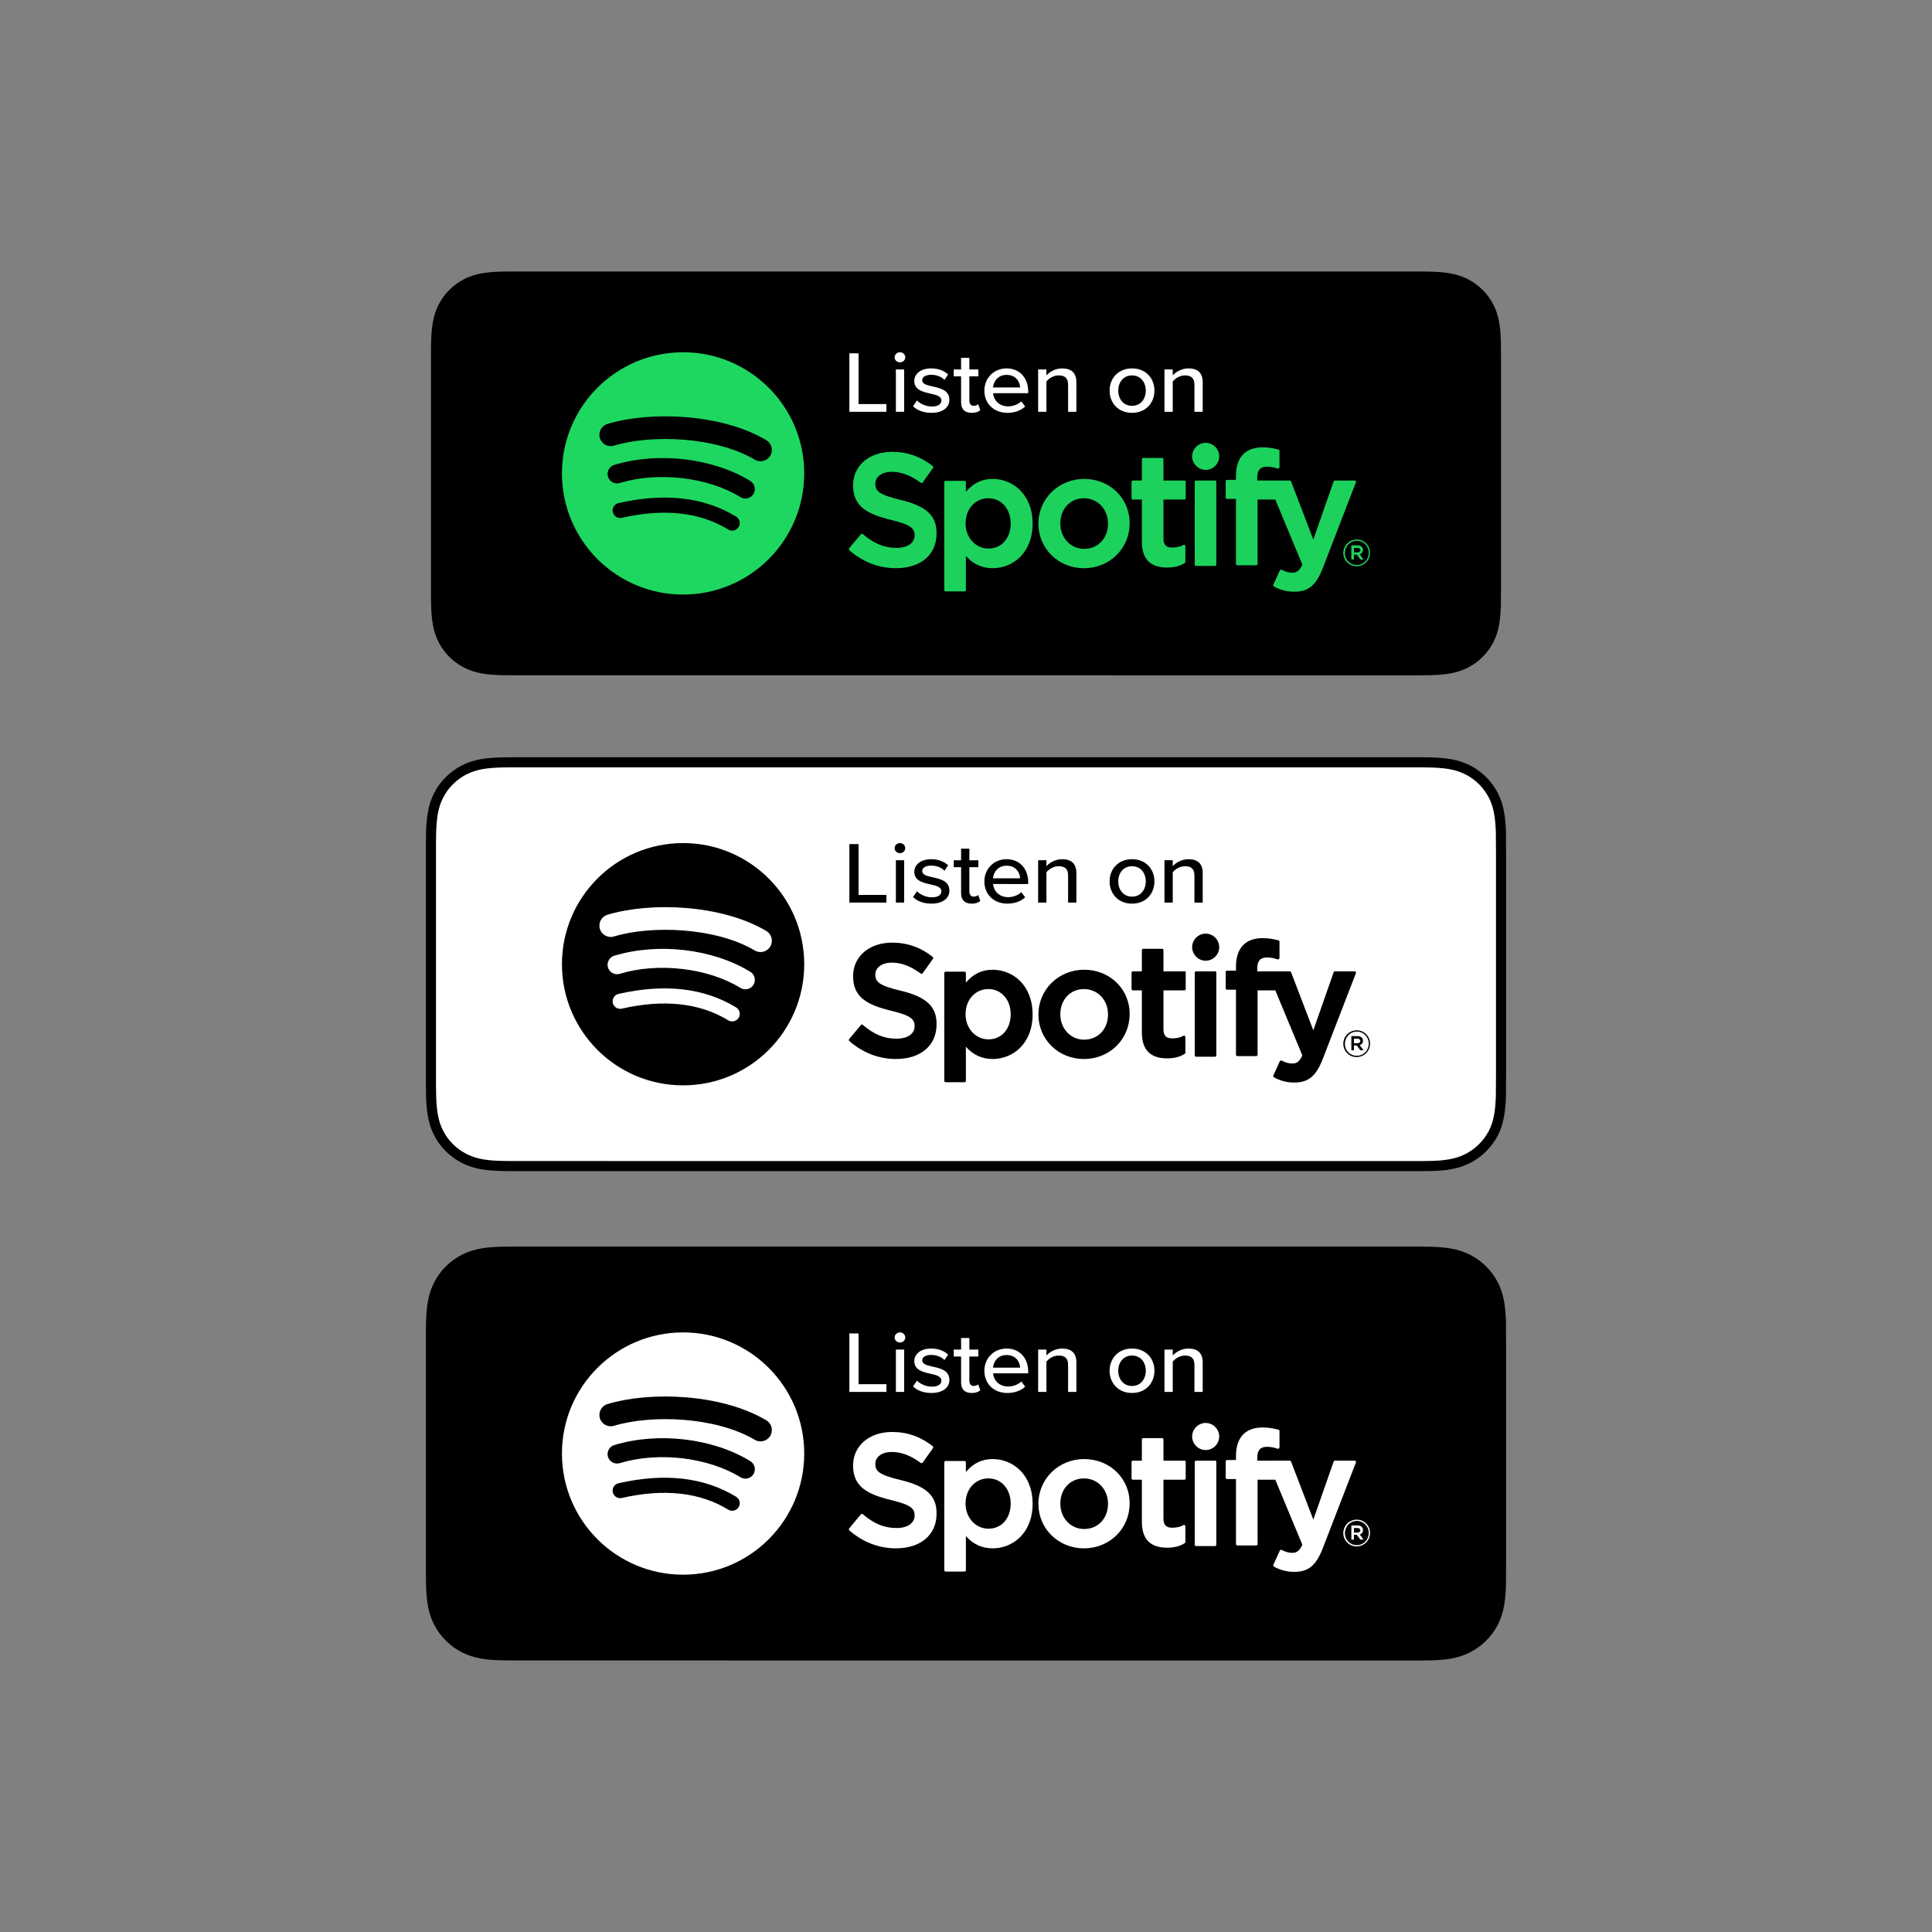 <?xml version="1.0" encoding="UTF-8" standalone="no"?>
<!-- Created with Inkscape (http://www.inkscape.org/) -->

<svg
   xmlns:dc="http://purl.org/dc/elements/1.1/"
   xmlns:cc="http://creativecommons.org/ns#"
   xmlns:rdf="http://www.w3.org/1999/02/22-rdf-syntax-ns#"
   xmlns:svg="http://www.w3.org/2000/svg"
   xmlns="http://www.w3.org/2000/svg"
   xmlns:sodipodi="http://sodipodi.sourceforge.net/DTD/sodipodi-0.dtd"
   xmlns:inkscape="http://www.inkscape.org/namespaces/inkscape"
   width="700mm"
   height="700mm"
   viewBox="0 0 700 700"
   version="1.1"
   id="svg930"
   inkscape:version="0.92.4 (5da689c313, 2019-01-14)"
   sodipodi:docname="listen-on-spotify.svg"
   inkscape:export-filename="G:\Users\suitedoalex\sites\listen-on-spotify-0.png"
   inkscape:export-xdpi="148.63"
   inkscape:export-ydpi="148.63">
  <rect x="0" y="0" width="700" height="700" fill="#808080" stroke="none"/>
  <defs
     id="defs924" />
  <sodipodi:namedview
     id="base"
     pagecolor="#ffffff"
     bordercolor="#666666"
     borderopacity="1.0"
     inkscape:pageopacity="0.0"
     inkscape:pageshadow="2"
     inkscape:zoom="0.175"
     inkscape:cx="622.18818"
     inkscape:cy="1484.9141"
     inkscape:document-units="mm"
     inkscape:current-layer="layer1"
     showgrid="false"
     fit-margin-top="0"
     fit-margin-left="0"
     fit-margin-right="0"
     fit-margin-bottom="0"
     inkscape:window-width="1600"
     inkscape:window-height="837"
     inkscape:window-x="-8"
     inkscape:window-y="-8"
     inkscape:window-maximized="1" />
  <g
     inkscape:label="Layer 1"
     inkscape:groupmode="layer"
     id="layer1"
     transform="translate(-291.989,771.24)">
    <path
       d="m 477.168,-526.579 c -1.168,0 -2.308,-0.014 -3.468,-0.041 -2.144,-0.055 -4.687,-0.18 -7.167,-0.623 -2.341,-0.422 -4.421,-1.109 -6.353,-2.095 -2,-1.012 -3.797,-2.319 -5.357,-3.888 -1.588,-1.554 -2.893,-3.339 -3.913,-5.341 -0.994,-1.931 -1.674,-4.004 -2.082,-6.338 -0.468,-2.573 -0.588,-5.185 -0.638,-7.172 -0.024,-0.807 -0.057,-3.492 -0.057,-3.492 v -88.356 c 0,0 0.033,-2.644 0.055,-3.421 0.051,-2.004 0.17,-4.613 0.635,-7.16 0.41,-2.347 1.09,-4.418 2.084,-6.357 1.018,-2.006 2.325,-3.8 3.892,-5.347 1.586,-1.584 3.391,-2.895 5.377,-3.911 1.97,-0.997 4.046,-1.679 6.34,-2.08 2.582,-0.462 5.2,-0.578 7.192,-0.628 l 3.46,-0.041 h 329.622 l 3.501,0.055 c 1.966,0.055 4.583,0.165 7.126,0.622 2.31,0.404 4.4,1.089 6.407,2.096 1.966,1.005 3.767,2.316 5.336,3.884 1.569,1.554 2.883,3.358 3.924,5.371 0.989,1.955 1.663,4.026 2.052,6.307 0.446,2.413 0.584,4.891 0.666,7.218 0.011,1.084 0.011,2.247 0.011,3.404 0.03,1.434 0.03,2.799 0.03,4.176 v 80.048 c 0,1.39 0,2.745 -0.03,4.112 0,1.244 0,2.383 -0.015,3.556 -0.079,2.252 -0.217,4.729 -0.655,7.089 -0.397,2.346 -1.071,4.419 -2.071,6.388 -1.033,1.987 -2.348,3.783 -3.894,5.3 -1.584,1.599 -3.382,2.902 -5.366,3.911 -1.989,1.008 -4.018,1.677 -6.396,2.103 -2.456,0.445 -4.999,0.564 -7.168,0.623 -1.123,0.028 -2.299,0.041 -3.441,0.041 l -4.157,0.007 z"
       id="Path-Copy-5-5"
       inkscape:connector-curvature="0"
       style="fill:#000000;fill-opacity:1;fill-rule:evenodd;stroke:none;stroke-width:3.658"
       inkscape:export-filename="G:\Users\suitedoalex\sites\listen-on-spotify.png"
       inkscape:export-xdpi="45.858719"
       inkscape:export-ydpi="45.858719" />
    <path
       d="m 599.731,-622.043 v -21.184 h 3.329 v 18.389 h 10.087 v 2.795 z m 18.32,-17.913 c -1.032,0 -1.931,-0.794 -1.931,-1.81 0,-1.016 0.899,-1.842 1.931,-1.842 1.065,0 1.931,0.825 1.931,1.842 0,1.016 -0.866,1.81 -1.931,1.81 z m -1.465,17.913 v -15.34 h 2.996 v 15.34 z m 6.202,-2.001 1.432,-2.096 c 1.099,1.143 3.229,2.191 5.393,2.191 2.264,0 3.462,-0.889 3.462,-2.191 0,-1.525 -1.831,-2.033 -3.895,-2.477 -2.73,-0.604 -5.926,-1.302 -5.926,-4.605 0,-2.446 2.197,-4.542 6.126,-4.542 2.763,0 4.761,0.952 6.126,2.191 l -1.332,2.001 c -0.932,-1.08 -2.73,-1.874 -4.761,-1.874 -2.031,0 -3.296,0.762 -3.296,2.001 0,1.334 1.731,1.778 3.729,2.223 2.796,0.603 6.126,1.334 6.126,4.859 0,2.636 -2.264,4.7 -6.492,4.7 -2.697,0 -5.061,-0.794 -6.692,-2.382 z m 21.25,2.382 c -2.53,0 -3.829,-1.366 -3.829,-3.779 v -9.433 h -2.663 v -2.509 h 2.663 v -4.192 h 2.996 v 4.192 h 3.263 v 2.509 h -3.263 v 8.797 c 0,1.08 0.533,1.874 1.565,1.874 0.699,0 1.332,-0.286 1.631,-0.603 l 0.766,2.16 c -0.633,0.571 -1.565,0.984 -3.129,0.984 z m 4.604,-8.067 c 0,-4.446 3.362,-8.035 8.057,-8.035 4.827,0 7.824,3.589 7.824,8.289 v 0.698 h -12.717 c 0.233,2.604 2.231,4.764 5.46,4.764 1.698,0 3.562,-0.636 4.761,-1.81 l 1.398,1.874 c -1.598,1.493 -3.862,2.287 -6.459,2.287 -4.794,0 -8.323,-3.239 -8.323,-8.067 z m 8.057,-5.685 c -3.229,0 -4.761,2.477 -4.927,4.573 h 9.821 c -0.066,-2.033 -1.498,-4.573 -4.894,-4.573 z m 22.282,13.371 v -9.814 c 0,-2.541 -1.365,-3.367 -3.429,-3.367 -1.864,0 -3.562,1.08 -4.428,2.223 v 10.957 h -2.996 v -15.34 h 2.996 v 2.16 c 1.065,-1.239 3.196,-2.541 5.693,-2.541 3.396,0 5.16,1.715 5.16,4.954 v 10.767 z m 23.157,0.382 c -4.994,0 -8.123,-3.621 -8.123,-8.067 0,-4.415 3.129,-8.035 8.123,-8.035 5.027,0 8.123,3.621 8.123,8.035 0,4.446 -3.096,8.067 -8.123,8.067 z m 0,-2.541 c 3.229,0 4.994,-2.604 4.994,-5.526 0,-2.89 -1.764,-5.494 -4.994,-5.494 -3.196,0 -4.994,2.604 -4.994,5.494 0,2.922 1.798,5.526 4.994,5.526 z m 22.615,2.16 v -9.814 c 0,-2.541 -1.365,-3.367 -3.429,-3.367 -1.864,0 -3.562,1.08 -4.428,2.223 v 10.957 h -2.996 v -15.34 h 2.996 v 2.16 c 1.065,-1.239 3.196,-2.541 5.693,-2.541 3.396,0 5.16,1.715 5.16,4.954 v 10.767 z"
       id="Listenon-4-3"
       inkscape:connector-curvature="0"
       style="fill:#ffffff;fill-rule:nonzero;stroke:none;stroke-width:3.658"
       inkscape:export-filename="G:\Users\suitedoalex\sites\listen-on-spotify.png"
       inkscape:export-xdpi="45.858719"
       inkscape:export-ydpi="45.858719" />
    <path
       d="m 565.447,-604.697 c -14.148,-8.402 -37.486,-9.175 -50.992,-5.076 -2.169,0.658 -4.463,-0.565 -5.12,-2.735 -0.657,-2.17 0.566,-4.462 2.736,-5.122 15.504,-4.706 41.278,-3.797 57.566,5.871 1.951,1.158 2.591,3.678 1.435,5.625 -1.157,1.951 -3.679,2.594 -5.625,1.436 z m -0.463,12.445 c -0.993,1.611 -3.099,2.116 -4.707,1.127 -11.796,-7.25 -29.782,-9.351 -43.737,-5.115 -1.81,0.546 -3.721,-0.473 -4.271,-2.28 -0.545,-1.809 0.475,-3.717 2.282,-4.267 15.941,-4.838 35.759,-2.495 49.307,5.831 1.609,0.991 2.115,3.098 1.126,4.705 z m -5.371,11.952 c -0.789,1.294 -2.473,1.699 -3.762,0.911 -10.307,-6.299 -23.28,-7.722 -38.559,-4.232 -1.472,0.337 -2.94,-0.585 -3.276,-2.057 -0.337,-1.472 0.582,-2.939 2.058,-3.275 16.72,-3.822 31.061,-2.177 42.631,4.892 1.29,0.788 1.696,2.473 0.908,3.762 z m -20.13,-63.308 c -24.24,0 -43.892,19.651 -43.892,43.892 0,24.243 19.652,43.893 43.892,43.893 24.241,0 43.892,-19.65 43.892,-43.893 0,-24.24 -19.651,-43.892 -43.892,-43.892 z"
       id="Spotify_Icon_RGB_Green-4-6"
       inkscape:connector-curvature="0"
       style="fill:#1ed760;fill-opacity:1;fill-rule:evenodd;stroke:none;stroke-width:3.658"
       inkscape:export-filename="G:\Users\suitedoalex\sites\listen-on-spotify.png"
       inkscape:export-xdpi="45.858719"
       inkscape:export-ydpi="45.858719" />
    <path
       class="st0"
       d="m 783.481,-566.073 c -2.686,0 -4.788,-2.219 -4.788,-4.788 0,-2.686 2.102,-4.905 4.905,-4.905 2.686,0 4.788,2.219 4.788,4.788 0,2.686 -2.102,4.905 -4.905,4.905 m 0.117,-9.225 c -2.452,0 -4.321,1.985 -4.321,4.438 0,2.452 1.869,4.321 4.321,4.321 2.452,0 4.321,-1.985 4.321,-4.438 0,-2.336 -1.868,-4.321 -4.321,-4.321 m 1.051,4.905 1.401,1.868 h -1.168 l -1.285,-1.752 h -1.051 v 1.752 h -0.934 v -5.138 h 2.219 c 1.168,0 1.985,0.584 1.985,1.635 0,0.817 -0.467,1.401 -1.168,1.635 m -0.817,-2.336 h -1.285 v 1.635 h 1.285 c 0.584,0 1.051,-0.35 1.051,-0.817 -0.117,-0.584 -0.467,-0.817 -1.051,-0.817"
       id="path4-2"
       style="fill:#1dd15d;fill-opacity:1;stroke-width:1.168"
       inkscape:connector-curvature="0"
       inkscape:export-filename="G:\Users\suitedoalex\sites\listen-on-spotify.png"
       inkscape:export-xdpi="45.858719"
       inkscape:export-ydpi="45.858719" />
    <path
       class="st0"
       d="m 618.24,-590.129 c -7.707,-1.868 -9.109,-3.153 -9.109,-5.839 0,-2.569 2.452,-4.321 5.956,-4.321 3.503,0 6.89,1.285 10.51,3.97 0.117,0.117 0.234,0.117 0.35,0.117 0.117,0 0.234,-0.117 0.35,-0.234 l 3.737,-5.255 c 0.117,-0.234 0.117,-0.467 -0.117,-0.701 -4.321,-3.387 -9.109,-5.138 -14.714,-5.138 -8.291,0 -14.13,5.021 -14.13,12.145 0,7.591 5.021,10.393 13.663,12.495 7.357,1.752 8.642,3.153 8.642,5.605 0,2.803 -2.569,4.554 -6.54,4.554 -4.438,0 -8.175,-1.518 -12.262,-5.021 -0.117,-0.117 -0.234,-0.117 -0.35,-0.117 -0.117,0 -0.234,0.117 -0.35,0.234 l -4.204,5.021 c -0.234,0.234 -0.117,0.467 0,0.701 4.788,4.204 10.627,6.54 16.933,6.54 8.992,0 14.714,-4.905 14.714,-12.495 0.117,-6.54 -3.737,-10.043 -13.079,-12.262"
       id="path8-8"
       style="fill:#1dd15d;fill-opacity:1;stroke-width:1.168"
       inkscape:connector-curvature="0"
       inkscape:export-filename="G:\Users\suitedoalex\sites\listen-on-spotify.png"
       inkscape:export-xdpi="45.858719"
       inkscape:export-ydpi="45.858719" />
    <path
       class="st0"
       d="m 651.639,-597.72 c -3.854,0 -7.007,1.518 -9.693,4.671 v -3.503 c 0,-0.234 -0.234,-0.467 -0.467,-0.467 h -6.89 c -0.234,0 -0.467,0.234 -0.467,0.467 v 39.121 c 0,0.234 0.234,0.467 0.467,0.467 h 6.89 c 0.234,0 0.467,-0.234 0.467,-0.467 v -12.378 c 2.569,2.919 5.839,4.438 9.693,4.438 7.24,0 14.48,-5.489 14.48,-16.115 0,-10.744 -7.24,-16.232 -14.48,-16.232 m 6.54,16.115 c 0,5.372 -3.27,9.109 -8.058,9.109 -4.671,0 -8.291,-3.97 -8.291,-9.109 0,-5.255 3.503,-9.109 8.291,-9.109 4.671,0 8.058,3.854 8.058,9.109"
       id="path10-4"
       style="fill:#1dd15d;fill-opacity:1;stroke-width:1.168"
       inkscape:connector-curvature="0"
       inkscape:export-filename="G:\Users\suitedoalex\sites\listen-on-spotify.png"
       inkscape:export-xdpi="45.858719"
       inkscape:export-ydpi="45.858719" />
    <path
       class="st0"
       d="m 684.804,-597.72 c -9.226,0 -16.582,7.123 -16.582,16.232 0,8.992 7.24,16.115 16.466,16.115 9.342,0 16.582,-7.123 16.582,-16.232 0.117,-8.992 -7.123,-16.115 -16.466,-16.115 m 0,25.341 c -4.905,0 -8.642,-3.97 -8.642,-9.225 0,-5.255 3.62,-9.109 8.525,-9.109 5.021,0 8.758,3.97 8.758,9.225 0,5.255 -3.62,9.109 -8.642,9.109"
       id="path12-2"
       style="fill:#1dd15d;fill-opacity:1;stroke-width:1.168"
       inkscape:connector-curvature="0"
       inkscape:export-filename="G:\Users\suitedoalex\sites\listen-on-spotify.png"
       inkscape:export-xdpi="45.858719"
       inkscape:export-ydpi="45.858719" />
    <path
       class="st0"
       d="m 721.122,-597.136 h -7.591 v -7.707 c 0,-0.234 -0.234,-0.467 -0.467,-0.467 h -6.89 c -0.234,0 -0.467,0.234 -0.467,0.467 v 7.707 h -3.27 c -0.234,0 -0.467,0.234 -0.467,0.467 v 5.956 c 0,0.234 0.234,0.467 0.467,0.467 h 3.27 v 15.298 c 0,6.189 3.036,9.342 9.109,9.342 2.452,0 4.554,-0.467 6.423,-1.635 0.117,-0.117 0.234,-0.234 0.234,-0.467 v -5.605 c 0,-0.117 -0.117,-0.35 -0.234,-0.467 -0.117,-0.117 -0.35,-0.117 -0.467,0 -1.284,0.701 -2.569,0.934 -4.087,0.934 -2.219,0 -3.153,-1.051 -3.153,-3.27 v -14.13 h 7.591 c 0.234,0 0.467,-0.234 0.467,-0.467 v -5.956 c 0.117,-0.234 -0.117,-0.467 -0.467,-0.467"
       id="path14-6"
       style="fill:#1dd15d;fill-opacity:1;stroke-width:1.168"
       inkscape:connector-curvature="0"
       inkscape:export-filename="G:\Users\suitedoalex\sites\listen-on-spotify.png"
       inkscape:export-xdpi="45.858719"
       inkscape:export-ydpi="45.858719" />
    <path
       class="st0"
       d="m 747.514,-597.136 v -0.934 c 0,-2.803 1.051,-4.087 3.503,-4.087 1.401,0 2.569,0.234 3.854,0.701 0.117,0 0.35,0 0.467,-0.117 0.117,-0.117 0.234,-0.234 0.234,-0.467 v -5.839 c 0,-0.234 -0.117,-0.467 -0.35,-0.467 -1.401,-0.35 -3.153,-0.817 -5.722,-0.817 -6.306,0 -9.693,3.62 -9.693,10.393 v 1.401 h -3.27 c -0.234,0 -0.467,0.234 -0.467,0.467 v 5.956 c 0,0.234 0.234,0.467 0.467,0.467 h 3.27 v 23.589 c 0,0.234 0.234,0.467 0.467,0.467 h 6.89 c 0.234,0 0.467,-0.234 0.467,-0.467 v -23.356 h 6.423 l 9.809,23.589 c -1.168,2.452 -2.219,2.919 -3.737,2.919 -1.168,0 -2.452,-0.35 -3.737,-1.051 -0.117,-0.117 -0.234,-0.117 -0.35,0 -0.117,0 -0.234,0.117 -0.35,0.234 l -2.336,5.138 c -0.117,0.234 0,0.467 0.234,0.701 2.452,1.285 4.671,1.868 7.357,1.868 5.138,0 7.941,-2.336 10.393,-8.758 l 11.911,-30.829 c 0.117,-0.117 0,-0.35 0,-0.467 -0.117,-0.117 -0.234,-0.234 -0.467,-0.234 h -7.123 c -0.234,0 -0.35,0.117 -0.467,0.35 l -7.357,21.02 -8.058,-21.02 c -0.117,-0.234 -0.234,-0.35 -0.467,-0.35 z"
       id="path16-9"
       style="fill:#1dd15d;fill-opacity:1;stroke-width:1.168"
       inkscape:connector-curvature="0"
       inkscape:export-filename="G:\Users\suitedoalex\sites\listen-on-spotify.png"
       inkscape:export-xdpi="45.858719"
       inkscape:export-ydpi="45.858719" />
    <path
       class="st0"
       d="m 732.216,-597.136 h -6.89 c -0.234,0 -0.467,0.234 -0.467,0.467 v 30.012 c 0,0.234 0.234,0.467 0.467,0.467 h 6.89 c 0.234,0 0.467,-0.234 0.467,-0.467 v -30.012 c 0.117,-0.234 -0.117,-0.467 -0.467,-0.467"
       id="path18-8"
       style="fill:#1dd15d;fill-opacity:1;stroke-width:1.168"
       inkscape:connector-curvature="0"
       inkscape:export-filename="G:\Users\suitedoalex\sites\listen-on-spotify.png"
       inkscape:export-xdpi="45.858719"
       inkscape:export-ydpi="45.858719" />
    <path
       class="st0"
       d="m 728.829,-610.799 c -2.686,0 -4.905,2.219 -4.905,4.905 0,2.686 2.219,4.905 4.905,4.905 2.686,0 4.905,-2.219 4.905,-4.905 0,-2.686 -2.219,-4.905 -4.905,-4.905"
       id="path20-4"
       style="fill:#1dd15d;fill-opacity:1;stroke-width:1.168"
       inkscape:connector-curvature="0"
       inkscape:export-filename="G:\Users\suitedoalex\sites\listen-on-spotify.png"
       inkscape:export-xdpi="45.858719"
       inkscape:export-ydpi="45.858719" />
    <path
       d="m 477.168,-348.751 c -1.168,0 -2.308,-0.014 -3.468,-0.041 -2.144,-0.055 -4.687,-0.18 -7.167,-0.623 -2.341,-0.422 -4.421,-1.109 -6.353,-2.095 -2,-1.012 -3.797,-2.319 -5.357,-3.888 -1.588,-1.554 -2.893,-3.339 -3.913,-5.341 -0.994,-1.931 -1.674,-4.004 -2.082,-6.338 -0.468,-2.573 -0.588,-5.185 -0.638,-7.172 -0.024,-0.807 -0.057,-3.492 -0.057,-3.492 v -88.356 c 0,0 0.033,-2.644 0.055,-3.421 0.051,-2.004 0.17,-4.613 0.635,-7.16 0.41,-2.347 1.09,-4.418 2.084,-6.357 1.018,-2.006 2.325,-3.8 3.892,-5.347 1.586,-1.584 3.391,-2.895 5.377,-3.911 1.97,-0.997 4.046,-1.679 6.34,-2.08 2.582,-0.462 5.2,-0.578 7.192,-0.628 l 3.46,-0.041 H 806.791 l 3.501,0.055 c 1.966,0.055 4.583,0.165 7.126,0.622 2.31,0.404 4.4,1.089 6.407,2.096 1.966,1.005 3.767,2.316 5.336,3.884 1.569,1.554 2.883,3.358 3.924,5.371 0.989,1.955 1.663,4.026 2.052,6.307 0.446,2.413 0.584,4.891 0.666,7.218 0.011,1.084 0.011,2.247 0.011,3.404 0.029,1.434 0.029,2.799 0.029,4.176 v 80.048 c 0,1.39 0,2.745 -0.029,4.112 0,1.244 0,2.383 -0.015,3.556 -0.079,2.252 -0.217,4.729 -0.655,7.089 -0.397,2.346 -1.071,4.419 -2.071,6.388 -1.033,1.987 -2.348,3.783 -3.894,5.3 -1.584,1.599 -3.382,2.902 -5.366,3.911 -1.989,1.008 -4.018,1.677 -6.396,2.103 -2.457,0.445 -4.999,0.564 -7.168,0.623 -1.123,0.028 -2.299,0.041 -3.441,0.041 l -4.157,0.007 z"
       id="Path-Copy-5-5-3"
       inkscape:connector-curvature="0"
       style="fill:#ffffff;fill-opacity:1;fill-rule:evenodd;stroke:#000000;stroke-width:3.658"
       inkscape:export-filename="G:\Users\suitedoalex\sites\listen-on-spotify-1.png"
       inkscape:export-xdpi="45.430252"
       inkscape:export-ydpi="45.430252" />
    <path
       d="m 599.732,-444.215 v -21.184 h 3.329 v 18.389 h 10.087 v 2.795 z m 18.32,-17.913 c -1.032,0 -1.931,-0.794 -1.931,-1.81 0,-1.016 0.899,-1.842 1.931,-1.842 1.065,0 1.931,0.825 1.931,1.842 0,1.016 -0.866,1.81 -1.931,1.81 z m -1.465,17.913 v -15.34 h 2.996 v 15.34 z m 6.202,-2.001 1.432,-2.096 c 1.099,1.143 3.229,2.191 5.393,2.191 2.264,0 3.462,-0.889 3.462,-2.191 0,-1.525 -1.831,-2.033 -3.895,-2.477 -2.73,-0.604 -5.926,-1.302 -5.926,-4.605 0,-2.446 2.197,-4.542 6.126,-4.542 2.763,0 4.761,0.952 6.126,2.191 l -1.332,2.001 c -0.932,-1.08 -2.73,-1.874 -4.761,-1.874 -2.031,0 -3.296,0.762 -3.296,2.001 0,1.334 1.731,1.778 3.729,2.223 2.796,0.603 6.126,1.334 6.126,4.859 0,2.636 -2.264,4.7 -6.492,4.7 -2.697,0 -5.06,-0.794 -6.692,-2.382 z m 21.25,2.382 c -2.53,0 -3.829,-1.366 -3.829,-3.779 v -9.433 h -2.663 v -2.509 h 2.663 v -4.192 h 2.996 v 4.192 h 3.263 v 2.509 h -3.263 v 8.797 c 0,1.08 0.533,1.874 1.565,1.874 0.699,0 1.332,-0.286 1.631,-0.603 l 0.766,2.16 c -0.633,0.571 -1.565,0.984 -3.129,0.984 z m 4.604,-8.067 c 0,-4.446 3.362,-8.035 8.056,-8.035 4.827,0 7.824,3.589 7.824,8.289 v 0.698 H 651.806 c 0.233,2.604 2.231,4.764 5.46,4.764 1.698,0 3.562,-0.636 4.761,-1.81 l 1.398,1.874 c -1.598,1.493 -3.862,2.287 -6.459,2.287 -4.794,0 -8.323,-3.239 -8.323,-8.067 z m 8.056,-5.685 c -3.229,0 -4.761,2.477 -4.927,4.573 h 9.821 c -0.066,-2.033 -1.498,-4.573 -4.894,-4.573 z m 22.282,13.371 v -9.814 c 0,-2.541 -1.365,-3.367 -3.429,-3.367 -1.864,0 -3.562,1.08 -4.428,2.223 v 10.957 h -2.996 v -15.34 h 2.996 v 2.16 c 1.065,-1.239 3.196,-2.541 5.693,-2.541 3.396,0 5.16,1.715 5.16,4.954 v 10.767 z m 23.157,0.382 c -4.994,0 -8.123,-3.621 -8.123,-8.067 0,-4.415 3.13,-8.035 8.123,-8.035 5.027,0 8.123,3.621 8.123,8.035 0,4.446 -3.096,8.067 -8.123,8.067 z m 0,-2.541 c 3.229,0 4.994,-2.604 4.994,-5.526 0,-2.89 -1.764,-5.494 -4.994,-5.494 -3.196,0 -4.994,2.604 -4.994,5.494 0,2.922 1.798,5.526 4.994,5.526 z m 22.615,2.16 v -9.814 c 0,-2.541 -1.365,-3.367 -3.429,-3.367 -1.864,0 -3.562,1.08 -4.428,2.223 v 10.957 h -2.996 v -15.34 h 2.996 v 2.16 c 1.065,-1.239 3.196,-2.541 5.693,-2.541 3.396,0 5.16,1.715 5.16,4.954 v 10.767 z"
       id="Listenon-4-3-5"
       inkscape:connector-curvature="0"
       style="fill:#000000;fill-rule:nonzero;stroke:none;stroke-width:3.658"
       inkscape:export-filename="G:\Users\suitedoalex\sites\listen-on-spotify-1.png"
       inkscape:export-xdpi="45.430252"
       inkscape:export-ydpi="45.430252" />
    <path
       d="m 565.448,-426.868 c -14.148,-8.402 -37.486,-9.175 -50.992,-5.076 -2.169,0.658 -4.463,-0.565 -5.12,-2.735 -0.657,-2.17 0.566,-4.462 2.736,-5.122 15.504,-4.706 41.278,-3.797 57.566,5.871 1.951,1.158 2.591,3.678 1.435,5.625 -1.157,1.951 -3.679,2.594 -5.625,1.436 z m -0.463,12.445 c -0.993,1.611 -3.099,2.116 -4.707,1.127 -11.796,-7.25 -29.782,-9.351 -43.737,-5.115 -1.81,0.546 -3.721,-0.473 -4.271,-2.28 -0.545,-1.809 0.475,-3.717 2.282,-4.267 15.941,-4.838 35.759,-2.495 49.307,5.831 1.609,0.991 2.115,3.098 1.126,4.705 z m -5.371,11.952 c -0.789,1.294 -2.473,1.699 -3.762,0.911 -10.307,-6.299 -23.28,-7.722 -38.559,-4.232 -1.472,0.337 -2.94,-0.585 -3.276,-2.057 -0.337,-1.472 0.582,-2.939 2.058,-3.275 16.72,-3.822 31.061,-2.177 42.631,4.892 1.29,0.788 1.696,2.473 0.908,3.762 z m -20.13,-63.308 c -24.24,0 -43.892,19.651 -43.892,43.892 0,24.243 19.652,43.893 43.892,43.893 24.241,0 43.892,-19.65 43.892,-43.893 0,-24.24 -19.651,-43.892 -43.892,-43.892 z"
       id="Spotify_Icon_RGB_Green-4-6-9"
       inkscape:connector-curvature="0"
       style="fill:#000000;fill-opacity:1;fill-rule:evenodd;stroke:none;stroke-width:3.658"
       inkscape:export-filename="G:\Users\suitedoalex\sites\listen-on-spotify-1.png"
       inkscape:export-xdpi="45.430252"
       inkscape:export-ydpi="45.430252" />
    <path
       class="st0"
       d="m 783.482,-388.244 c -2.686,0 -4.788,-2.219 -4.788,-4.788 0,-2.686 2.102,-4.905 4.905,-4.905 2.686,0 4.788,2.219 4.788,4.788 0,2.686 -2.102,4.905 -4.905,4.905 m 0.117,-9.225 c -2.452,0 -4.321,1.985 -4.321,4.438 0,2.452 1.868,4.321 4.321,4.321 2.452,0 4.321,-1.985 4.321,-4.438 0,-2.336 -1.868,-4.321 -4.321,-4.321 m 1.051,4.905 1.401,1.868 h -1.168 l -1.285,-1.752 h -1.051 v 1.752 h -0.934 v -5.138 h 2.219 c 1.168,0 1.985,0.584 1.985,1.635 0,0.817 -0.467,1.401 -1.168,1.635 m -0.818,-2.336 h -1.284 v 1.635 h 1.284 c 0.584,0 1.051,-0.35 1.051,-0.817 -0.117,-0.584 -0.467,-0.817 -1.051,-0.817"
       id="path4-2-9"
       style="fill:#000000;fill-opacity:1;stroke-width:1.168"
       inkscape:connector-curvature="0"
       inkscape:export-filename="G:\Users\suitedoalex\sites\listen-on-spotify-1.png"
       inkscape:export-xdpi="45.430252"
       inkscape:export-ydpi="45.430252" />
    <path
       class="st0"
       d="m 618.241,-412.301 c -7.707,-1.868 -9.109,-3.153 -9.109,-5.839 0,-2.569 2.452,-4.321 5.956,-4.321 3.503,0 6.89,1.285 10.51,3.97 0.117,0.117 0.234,0.117 0.35,0.117 0.117,0 0.234,-0.117 0.35,-0.234 l 3.737,-5.255 c 0.117,-0.234 0.117,-0.467 -0.117,-0.701 -4.321,-3.387 -9.109,-5.138 -14.714,-5.138 -8.291,0 -14.13,5.021 -14.13,12.145 0,7.591 5.021,10.393 13.663,12.495 7.357,1.752 8.642,3.153 8.642,5.605 0,2.803 -2.569,4.554 -6.54,4.554 -4.438,0 -8.175,-1.518 -12.262,-5.021 -0.117,-0.117 -0.234,-0.117 -0.35,-0.117 -0.117,0 -0.234,0.117 -0.35,0.234 l -4.204,5.021 c -0.234,0.234 -0.117,0.467 0,0.701 4.788,4.204 10.627,6.54 16.933,6.54 8.992,0 14.714,-4.905 14.714,-12.495 0.117,-6.54 -3.737,-10.043 -13.079,-12.262"
       id="path8-8-2"
       style="fill:#000000;fill-opacity:1;stroke-width:1.168"
       inkscape:connector-curvature="0"
       inkscape:export-filename="G:\Users\suitedoalex\sites\listen-on-spotify-1.png"
       inkscape:export-xdpi="45.430252"
       inkscape:export-ydpi="45.430252" />
    <path
       class="st0"
       d="m 651.639,-419.891 c -3.854,0 -7.007,1.518 -9.693,4.671 v -3.503 c 0,-0.234 -0.234,-0.467 -0.467,-0.467 h -6.89 c -0.234,0 -0.467,0.234 -0.467,0.467 v 39.121 c 0,0.234 0.234,0.467 0.467,0.467 h 6.89 c 0.234,0 0.467,-0.234 0.467,-0.467 v -12.378 c 2.569,2.919 5.839,4.438 9.693,4.438 7.24,0 14.48,-5.489 14.48,-16.115 0,-10.744 -7.24,-16.232 -14.48,-16.232 m 6.54,16.115 c 0,5.372 -3.27,9.109 -8.058,9.109 -4.671,0 -8.291,-3.97 -8.291,-9.109 0,-5.255 3.503,-9.109 8.291,-9.109 4.671,0 8.058,3.854 8.058,9.109"
       id="path10-4-3"
       style="fill:#000000;fill-opacity:1;stroke-width:1.168"
       inkscape:connector-curvature="0"
       inkscape:export-filename="G:\Users\suitedoalex\sites\listen-on-spotify-1.png"
       inkscape:export-xdpi="45.430252"
       inkscape:export-ydpi="45.430252" />
    <path
       class="st0"
       d="m 684.804,-419.891 c -9.225,0 -16.582,7.123 -16.582,16.232 0,8.992 7.24,16.115 16.466,16.115 9.342,0 16.582,-7.123 16.582,-16.232 0.117,-8.992 -7.123,-16.115 -16.466,-16.115 m 0,25.341 c -4.905,0 -8.642,-3.97 -8.642,-9.225 0,-5.255 3.62,-9.109 8.525,-9.109 5.021,0 8.758,3.97 8.758,9.225 0,5.255 -3.62,9.109 -8.642,9.109"
       id="path12-2-4"
       style="fill:#000000;fill-opacity:1;stroke-width:1.168"
       inkscape:connector-curvature="0"
       inkscape:export-filename="G:\Users\suitedoalex\sites\listen-on-spotify-1.png"
       inkscape:export-xdpi="45.430252"
       inkscape:export-ydpi="45.430252" />
    <path
       class="st0"
       d="m 721.122,-419.307 h -7.591 v -7.707 c 0,-0.234 -0.234,-0.467 -0.467,-0.467 h -6.89 c -0.234,0 -0.467,0.234 -0.467,0.467 v 7.707 h -3.27 c -0.234,0 -0.467,0.234 -0.467,0.467 v 5.956 c 0,0.234 0.234,0.467 0.467,0.467 h 3.27 v 15.298 c 0,6.189 3.036,9.342 9.109,9.342 2.452,0 4.554,-0.467 6.423,-1.635 0.117,-0.117 0.234,-0.234 0.234,-0.467 v -5.605 c 0,-0.117 -0.117,-0.35 -0.234,-0.467 -0.117,-0.117 -0.35,-0.117 -0.467,0 -1.285,0.701 -2.569,0.934 -4.087,0.934 -2.219,0 -3.153,-1.051 -3.153,-3.27 v -14.13 h 7.591 c 0.234,0 0.467,-0.234 0.467,-0.467 v -5.956 c 0.117,-0.234 -0.117,-0.467 -0.467,-0.467"
       id="path14-6-3"
       style="fill:#000000;fill-opacity:1;stroke-width:1.168"
       inkscape:connector-curvature="0"
       inkscape:export-filename="G:\Users\suitedoalex\sites\listen-on-spotify-1.png"
       inkscape:export-xdpi="45.430252"
       inkscape:export-ydpi="45.430252" />
    <path
       class="st0"
       d="m 747.514,-419.307 v -0.934 c 0,-2.803 1.051,-4.087 3.503,-4.087 1.401,0 2.569,0.234 3.854,0.701 0.117,0 0.35,0 0.467,-0.117 0.117,-0.117 0.234,-0.234 0.234,-0.467 v -5.839 c 0,-0.234 -0.117,-0.467 -0.35,-0.467 -1.401,-0.35 -3.153,-0.817 -5.722,-0.817 -6.306,0 -9.693,3.62 -9.693,10.393 v 1.401 h -3.27 c -0.234,0 -0.467,0.234 -0.467,0.467 v 5.956 c 0,0.234 0.234,0.467 0.467,0.467 h 3.27 v 23.589 c 0,0.234 0.234,0.467 0.467,0.467 h 6.89 c 0.234,0 0.467,-0.234 0.467,-0.467 v -23.356 h 6.423 l 9.809,23.589 c -1.168,2.452 -2.219,2.919 -3.737,2.919 -1.168,0 -2.452,-0.35 -3.737,-1.051 -0.117,-0.117 -0.234,-0.117 -0.35,0 -0.117,0 -0.234,0.117 -0.35,0.234 l -2.336,5.138 c -0.117,0.234 0,0.467 0.234,0.701 2.452,1.285 4.671,1.868 7.357,1.868 5.138,0 7.941,-2.336 10.393,-8.758 l 11.911,-30.829 c 0.117,-0.117 0,-0.35 0,-0.467 -0.117,-0.117 -0.234,-0.234 -0.467,-0.234 h -7.123 c -0.234,0 -0.35,0.117 -0.467,0.35 l -7.357,21.02 -8.058,-21.02 c -0.117,-0.234 -0.234,-0.35 -0.467,-0.35 z"
       id="path16-9-6"
       style="fill:#000000;fill-opacity:1;stroke-width:1.168"
       inkscape:connector-curvature="0"
       inkscape:export-filename="G:\Users\suitedoalex\sites\listen-on-spotify-1.png"
       inkscape:export-xdpi="45.430252"
       inkscape:export-ydpi="45.430252" />
    <path
       class="st0"
       d="m 732.216,-419.307 h -6.89 c -0.234,0 -0.467,0.234 -0.467,0.467 v 30.012 c 0,0.234 0.234,0.467 0.467,0.467 h 6.89 c 0.234,0 0.467,-0.234 0.467,-0.467 v -30.012 c 0.117,-0.234 -0.117,-0.467 -0.467,-0.467"
       id="path18-8-8"
       style="fill:#000000;fill-opacity:1;stroke-width:1.168"
       inkscape:connector-curvature="0"
       inkscape:export-filename="G:\Users\suitedoalex\sites\listen-on-spotify-1.png"
       inkscape:export-xdpi="45.430252"
       inkscape:export-ydpi="45.430252" />
    <path
       class="st0"
       d="m 728.83,-432.97 c -2.686,0 -4.905,2.219 -4.905,4.905 0,2.686 2.219,4.905 4.905,4.905 2.686,0 4.905,-2.219 4.905,-4.905 0,-2.686 -2.219,-4.905 -4.905,-4.905"
       id="path20-4-5"
       style="fill:#000000;fill-opacity:1;stroke-width:1.168"
       inkscape:connector-curvature="0"
       inkscape:export-filename="G:\Users\suitedoalex\sites\listen-on-spotify-1.png"
       inkscape:export-xdpi="45.430252"
       inkscape:export-ydpi="45.430252" />
    <path
       d="m 477.168,-171.456 c -1.168,0 -2.308,-0.014 -3.468,-0.041 -2.144,-0.055 -4.687,-0.18 -7.167,-0.623 -2.341,-0.422 -4.421,-1.109 -6.353,-2.095 -2,-1.012 -3.797,-2.319 -5.357,-3.888 -1.588,-1.554 -2.893,-3.339 -3.913,-5.341 -0.994,-1.931 -1.674,-4.004 -2.082,-6.338 -0.468,-2.573 -0.588,-5.185 -0.638,-7.172 -0.024,-0.807 -0.057,-3.492 -0.057,-3.492 v -88.356 c 0,0 0.033,-2.644 0.055,-3.421 0.051,-2.004 0.17,-4.613 0.635,-7.16 0.41,-2.347 1.09,-4.418 2.084,-6.357 1.018,-2.006 2.325,-3.8 3.892,-5.347 1.586,-1.584 3.391,-2.895 5.377,-3.911 1.97,-0.997 4.046,-1.679 6.34,-2.08 2.582,-0.462 5.2,-0.578 7.192,-0.628 l 3.46,-0.041 h 329.622 l 3.501,0.055 c 1.966,0.055 4.583,0.165 7.126,0.622 2.31,0.404 4.4,1.089 6.407,2.096 1.966,1.005 3.767,2.316 5.336,3.884 1.569,1.554 2.883,3.358 3.924,5.371 0.989,1.955 1.663,4.026 2.052,6.307 0.446,2.413 0.584,4.891 0.666,7.218 0.011,1.084 0.011,2.247 0.011,3.404 0.029,1.434 0.029,2.799 0.029,4.176 v 80.048 c 0,1.39 0,2.746 -0.029,4.112 0,1.244 0,2.383 -0.015,3.556 -0.078,2.252 -0.217,4.729 -0.655,7.089 -0.397,2.346 -1.071,4.419 -2.071,6.388 -1.033,1.987 -2.348,3.783 -3.894,5.3 -1.584,1.599 -3.382,2.902 -5.366,3.911 -1.989,1.008 -4.018,1.677 -6.396,2.103 -2.456,0.445 -4.999,0.564 -7.168,0.623 -1.123,0.028 -2.299,0.041 -3.441,0.041 l -4.157,0.007 z"
       id="Path-Copy-5-5-3-8"
       inkscape:connector-curvature="0"
       style="fill:#000000;fill-opacity:1;fill-rule:evenodd;stroke:#000000;stroke-width:3.658"
       inkscape:export-filename="G:\Users\suitedoalex\sites\listen-on-spotify-3.png"
       inkscape:export-xdpi="45.430252"
       inkscape:export-ydpi="45.430252" />
    <path
       d="m 599.732,-266.92 v -21.184 h 3.329 v 18.389 h 10.087 v 2.795 z m 18.32,-17.913 c -1.032,0 -1.931,-0.794 -1.931,-1.81 0,-1.016 0.899,-1.842 1.931,-1.842 1.065,0 1.931,0.825 1.931,1.842 0,1.016 -0.866,1.81 -1.931,1.81 z m -1.465,17.913 v -15.34 h 2.996 v 15.34 z m 6.202,-2.001 1.432,-2.096 c 1.099,1.143 3.229,2.191 5.393,2.191 2.264,0 3.462,-0.889 3.462,-2.191 0,-1.525 -1.831,-2.033 -3.895,-2.477 -2.73,-0.604 -5.926,-1.302 -5.926,-4.605 0,-2.446 2.197,-4.542 6.126,-4.542 2.763,0 4.761,0.952 6.126,2.191 l -1.332,2.001 c -0.932,-1.08 -2.73,-1.874 -4.761,-1.874 -2.031,0 -3.296,0.762 -3.296,2.001 0,1.334 1.731,1.778 3.729,2.223 2.797,0.603 6.126,1.334 6.126,4.859 0,2.636 -2.264,4.7 -6.492,4.7 -2.697,0 -5.06,-0.794 -6.692,-2.382 z m 21.25,2.382 c -2.53,0 -3.829,-1.366 -3.829,-3.779 v -9.433 h -2.663 v -2.509 h 2.663 v -4.192 h 2.996 v 4.192 h 3.263 v 2.509 h -3.263 v 8.797 c 0,1.08 0.533,1.874 1.565,1.874 0.699,0 1.332,-0.286 1.631,-0.603 l 0.766,2.16 c -0.633,0.571 -1.565,0.984 -3.13,0.984 z m 4.604,-8.067 c 0,-4.446 3.362,-8.035 8.057,-8.035 4.827,0 7.824,3.589 7.824,8.289 v 0.698 h -12.717 c 0.233,2.604 2.231,4.764 5.46,4.764 1.698,0 3.562,-0.636 4.761,-1.81 l 1.398,1.874 c -1.598,1.493 -3.862,2.287 -6.459,2.287 -4.794,0 -8.323,-3.239 -8.323,-8.067 z m 8.057,-5.685 c -3.229,0 -4.761,2.477 -4.927,4.573 h 9.821 c -0.066,-2.033 -1.498,-4.573 -4.894,-4.573 z m 22.282,13.371 v -9.814 c 0,-2.541 -1.365,-3.367 -3.429,-3.367 -1.864,0 -3.562,1.08 -4.428,2.223 v 10.957 h -2.996 v -15.34 h 2.996 v 2.16 c 1.065,-1.239 3.196,-2.541 5.693,-2.541 3.396,0 5.16,1.715 5.16,4.954 v 10.767 z m 23.157,0.382 c -4.994,0 -8.123,-3.621 -8.123,-8.067 0,-4.415 3.129,-8.035 8.123,-8.035 5.027,0 8.123,3.621 8.123,8.035 0,4.446 -3.096,8.067 -8.123,8.067 z m 0,-2.541 c 3.229,0 4.994,-2.604 4.994,-5.526 0,-2.89 -1.764,-5.494 -4.994,-5.494 -3.196,0 -4.994,2.604 -4.994,5.494 0,2.922 1.798,5.526 4.994,5.526 z m 22.615,2.16 v -9.814 c 0,-2.541 -1.365,-3.367 -3.429,-3.367 -1.864,0 -3.562,1.08 -4.428,2.223 v 10.957 h -2.996 v -15.34 h 2.996 v 2.16 c 1.065,-1.239 3.196,-2.541 5.693,-2.541 3.396,0 5.16,1.715 5.16,4.954 v 10.767 z"
       id="Listenon-4-3-5-0"
       inkscape:connector-curvature="0"
       style="fill:#ffffff;fill-rule:nonzero;stroke:none;stroke-width:3.658"
       inkscape:export-filename="G:\Users\suitedoalex\sites\listen-on-spotify-3.png"
       inkscape:export-xdpi="45.430252"
       inkscape:export-ydpi="45.430252" />
    <path
       d="m 565.448,-249.573 c -14.148,-8.402 -37.486,-9.175 -50.992,-5.076 -2.169,0.658 -4.463,-0.565 -5.12,-2.735 -0.657,-2.17 0.566,-4.462 2.736,-5.122 15.504,-4.706 41.278,-3.797 57.566,5.871 1.951,1.158 2.591,3.678 1.435,5.625 -1.157,1.951 -3.679,2.594 -5.625,1.436 z m -0.463,12.445 c -0.993,1.611 -3.099,2.116 -4.707,1.127 -11.796,-7.25 -29.782,-9.351 -43.737,-5.115 -1.81,0.546 -3.721,-0.473 -4.271,-2.28 -0.545,-1.809 0.475,-3.717 2.282,-4.267 15.941,-4.838 35.759,-2.495 49.307,5.831 1.609,0.991 2.115,3.098 1.126,4.705 z m -5.371,11.952 c -0.789,1.294 -2.473,1.699 -3.762,0.911 -10.307,-6.299 -23.28,-7.722 -38.559,-4.232 -1.472,0.337 -2.94,-0.585 -3.276,-2.057 -0.337,-1.472 0.582,-2.939 2.058,-3.275 16.72,-3.822 31.062,-2.177 42.631,4.892 1.29,0.788 1.696,2.473 0.908,3.762 z m -20.13,-63.308 c -24.24,0 -43.892,19.651 -43.892,43.892 0,24.243 19.652,43.893 43.892,43.893 24.241,0 43.892,-19.65 43.892,-43.893 0,-24.24 -19.651,-43.892 -43.892,-43.892 z"
       id="Spotify_Icon_RGB_Green-4-6-9-7"
       inkscape:connector-curvature="0"
       style="fill:#ffffff;fill-opacity:1;fill-rule:evenodd;stroke:none;stroke-width:3.658"
       inkscape:export-filename="G:\Users\suitedoalex\sites\listen-on-spotify-3.png"
       inkscape:export-xdpi="45.430252"
       inkscape:export-ydpi="45.430252" />
    <path
       class="st0"
       d="m 783.482,-210.949 c -2.686,0 -4.788,-2.219 -4.788,-4.788 0,-2.686 2.102,-4.905 4.905,-4.905 2.686,0 4.788,2.219 4.788,4.788 0,2.686 -2.102,4.905 -4.905,4.905 m 0.117,-9.225 c -2.452,0 -4.321,1.985 -4.321,4.438 0,2.452 1.869,4.321 4.321,4.321 2.452,0 4.321,-1.985 4.321,-4.438 0,-2.336 -1.868,-4.321 -4.321,-4.321 m 1.051,4.905 1.401,1.868 h -1.168 l -1.285,-1.752 h -1.051 v 1.752 h -0.934 v -5.138 h 2.219 c 1.168,0 1.985,0.584 1.985,1.635 0,0.817 -0.467,1.401 -1.168,1.635 m -0.817,-2.336 h -1.284 v 1.635 h 1.284 c 0.584,0 1.051,-0.35 1.051,-0.817 -0.117,-0.584 -0.467,-0.817 -1.051,-0.817"
       id="path4-2-9-8"
       style="fill:#ffffff;fill-opacity:1;stroke-width:1.168"
       inkscape:connector-curvature="0"
       inkscape:export-filename="G:\Users\suitedoalex\sites\listen-on-spotify-3.png"
       inkscape:export-xdpi="45.430252"
       inkscape:export-ydpi="45.430252" />
    <path
       class="st0"
       d="m 618.241,-235.006 c -7.707,-1.868 -9.109,-3.153 -9.109,-5.839 0,-2.569 2.452,-4.321 5.956,-4.321 3.503,0 6.89,1.285 10.51,3.97 0.117,0.117 0.234,0.117 0.35,0.117 0.117,0 0.234,-0.117 0.35,-0.234 l 3.737,-5.255 c 0.117,-0.234 0.117,-0.467 -0.117,-0.701 -4.321,-3.387 -9.109,-5.138 -14.714,-5.138 -8.291,0 -14.13,5.021 -14.13,12.145 0,7.591 5.021,10.393 13.663,12.495 7.357,1.752 8.642,3.153 8.642,5.605 0,2.803 -2.569,4.554 -6.54,4.554 -4.438,0 -8.174,-1.518 -12.262,-5.021 -0.117,-0.117 -0.234,-0.117 -0.35,-0.117 -0.117,0 -0.234,0.117 -0.35,0.234 l -4.204,5.021 c -0.234,0.234 -0.117,0.467 0,0.701 4.788,4.204 10.627,6.54 16.933,6.54 8.992,0 14.714,-4.905 14.714,-12.495 0.117,-6.54 -3.737,-10.043 -13.079,-12.262"
       id="path8-8-2-4"
       style="fill:#ffffff;fill-opacity:1;stroke-width:1.168"
       inkscape:connector-curvature="0"
       inkscape:export-filename="G:\Users\suitedoalex\sites\listen-on-spotify-3.png"
       inkscape:export-xdpi="45.430252"
       inkscape:export-ydpi="45.430252" />
    <path
       class="st0"
       d="m 651.639,-242.596 c -3.854,0 -7.007,1.518 -9.693,4.671 v -3.503 c 0,-0.234 -0.234,-0.467 -0.467,-0.467 h -6.89 c -0.234,0 -0.467,0.234 -0.467,0.467 v 39.121 c 0,0.234 0.234,0.467 0.467,0.467 h 6.89 c 0.234,0 0.467,-0.234 0.467,-0.467 v -12.378 c 2.569,2.919 5.839,4.438 9.693,4.438 7.24,0 14.48,-5.489 14.48,-16.115 0,-10.744 -7.24,-16.232 -14.48,-16.232 m 6.54,16.115 c 0,5.372 -3.27,9.109 -8.058,9.109 -4.671,0 -8.291,-3.97 -8.291,-9.109 0,-5.255 3.503,-9.109 8.291,-9.109 4.671,0 8.058,3.854 8.058,9.109"
       id="path10-4-3-5"
       style="fill:#ffffff;fill-opacity:1;stroke-width:1.168"
       inkscape:connector-curvature="0"
       inkscape:export-filename="G:\Users\suitedoalex\sites\listen-on-spotify-3.png"
       inkscape:export-xdpi="45.430252"
       inkscape:export-ydpi="45.430252" />
    <path
       class="st0"
       d="m 684.804,-242.596 c -9.225,0 -16.582,7.123 -16.582,16.232 0,8.992 7.24,16.115 16.466,16.115 9.342,0 16.582,-7.123 16.582,-16.232 0.117,-8.992 -7.123,-16.115 -16.466,-16.115 m 0,25.341 c -4.905,0 -8.642,-3.97 -8.642,-9.225 0,-5.255 3.62,-9.109 8.525,-9.109 5.021,0 8.758,3.97 8.758,9.225 0,5.255 -3.62,9.109 -8.642,9.109"
       id="path12-2-4-6"
       style="fill:#ffffff;fill-opacity:1;stroke-width:1.168"
       inkscape:connector-curvature="0"
       inkscape:export-filename="G:\Users\suitedoalex\sites\listen-on-spotify-3.png"
       inkscape:export-xdpi="45.430252"
       inkscape:export-ydpi="45.430252" />
    <path
       class="st0"
       d="m 721.122,-242.012 h -7.591 v -7.707 c 0,-0.234 -0.234,-0.467 -0.467,-0.467 h -6.89 c -0.234,0 -0.467,0.234 -0.467,0.467 v 7.707 h -3.27 c -0.234,0 -0.467,0.234 -0.467,0.467 v 5.956 c 0,0.234 0.234,0.467 0.467,0.467 h 3.27 v 15.298 c 0,6.189 3.036,9.342 9.109,9.342 2.452,0 4.554,-0.467 6.423,-1.635 0.117,-0.117 0.234,-0.234 0.234,-0.467 v -5.605 c 0,-0.117 -0.117,-0.35 -0.234,-0.467 -0.117,-0.117 -0.35,-0.117 -0.467,0 -1.285,0.701 -2.569,0.934 -4.087,0.934 -2.219,0 -3.153,-1.051 -3.153,-3.27 v -14.13 h 7.591 c 0.234,0 0.467,-0.234 0.467,-0.467 v -5.956 c 0.117,-0.234 -0.117,-0.467 -0.467,-0.467"
       id="path14-6-3-1"
       style="fill:#ffffff;fill-opacity:1;stroke-width:1.168"
       inkscape:connector-curvature="0"
       inkscape:export-filename="G:\Users\suitedoalex\sites\listen-on-spotify-3.png"
       inkscape:export-xdpi="45.430252"
       inkscape:export-ydpi="45.430252" />
    <path
       class="st0"
       d="m 747.514,-242.012 v -0.934 c 0,-2.803 1.051,-4.087 3.503,-4.087 1.401,0 2.569,0.234 3.854,0.701 0.117,0 0.35,0 0.467,-0.117 0.117,-0.117 0.234,-0.234 0.234,-0.467 v -5.839 c 0,-0.234 -0.117,-0.467 -0.35,-0.467 -1.401,-0.35 -3.153,-0.817 -5.722,-0.817 -6.306,0 -9.693,3.62 -9.693,10.393 v 1.401 h -3.27 c -0.234,0 -0.467,0.234 -0.467,0.467 v 5.956 c 0,0.234 0.234,0.467 0.467,0.467 h 3.27 v 23.589 c 0,0.234 0.234,0.467 0.467,0.467 h 6.89 c 0.234,0 0.467,-0.234 0.467,-0.467 v -23.356 h 6.423 l 9.809,23.589 c -1.168,2.452 -2.219,2.919 -3.737,2.919 -1.168,0 -2.452,-0.35 -3.737,-1.051 -0.117,-0.117 -0.234,-0.117 -0.35,0 -0.117,0 -0.234,0.117 -0.35,0.234 l -2.336,5.138 c -0.117,0.234 0,0.467 0.234,0.701 2.452,1.285 4.671,1.868 7.357,1.868 5.138,0 7.941,-2.336 10.393,-8.758 l 11.911,-30.829 c 0.117,-0.117 0,-0.35 0,-0.467 -0.117,-0.117 -0.234,-0.234 -0.467,-0.234 h -7.123 c -0.234,0 -0.35,0.117 -0.467,0.35 l -7.357,21.02 -8.058,-21.02 c -0.117,-0.234 -0.234,-0.35 -0.467,-0.35 z"
       id="path16-9-6-7"
       style="fill:#ffffff;fill-opacity:1;stroke-width:1.168"
       inkscape:connector-curvature="0"
       inkscape:export-filename="G:\Users\suitedoalex\sites\listen-on-spotify-3.png"
       inkscape:export-xdpi="45.430252"
       inkscape:export-ydpi="45.430252" />
    <path
       class="st0"
       d="m 732.216,-242.012 h -6.89 c -0.234,0 -0.467,0.234 -0.467,0.467 v 30.012 c 0,0.234 0.234,0.467 0.467,0.467 h 6.89 c 0.234,0 0.467,-0.234 0.467,-0.467 v -30.012 c 0.117,-0.234 -0.117,-0.467 -0.467,-0.467"
       id="path18-8-8-0"
       style="fill:#ffffff;fill-opacity:1;stroke-width:1.168"
       inkscape:connector-curvature="0"
       inkscape:export-filename="G:\Users\suitedoalex\sites\listen-on-spotify-3.png"
       inkscape:export-xdpi="45.430252"
       inkscape:export-ydpi="45.430252" />
    <path
       class="st0"
       d="m 728.83,-255.675 c -2.686,0 -4.905,2.219 -4.905,4.905 0,2.686 2.219,4.905 4.905,4.905 2.686,0 4.905,-2.219 4.905,-4.905 0,-2.686 -2.219,-4.905 -4.905,-4.905"
       id="path20-4-5-7"
       style="fill:#ffffff;fill-opacity:1;stroke-width:1.168"
       inkscape:connector-curvature="0"
       inkscape:export-filename="G:\Users\suitedoalex\sites\listen-on-spotify-3.png"
       inkscape:export-xdpi="45.430252"
       inkscape:export-ydpi="45.430252" />
  </g>
</svg>
